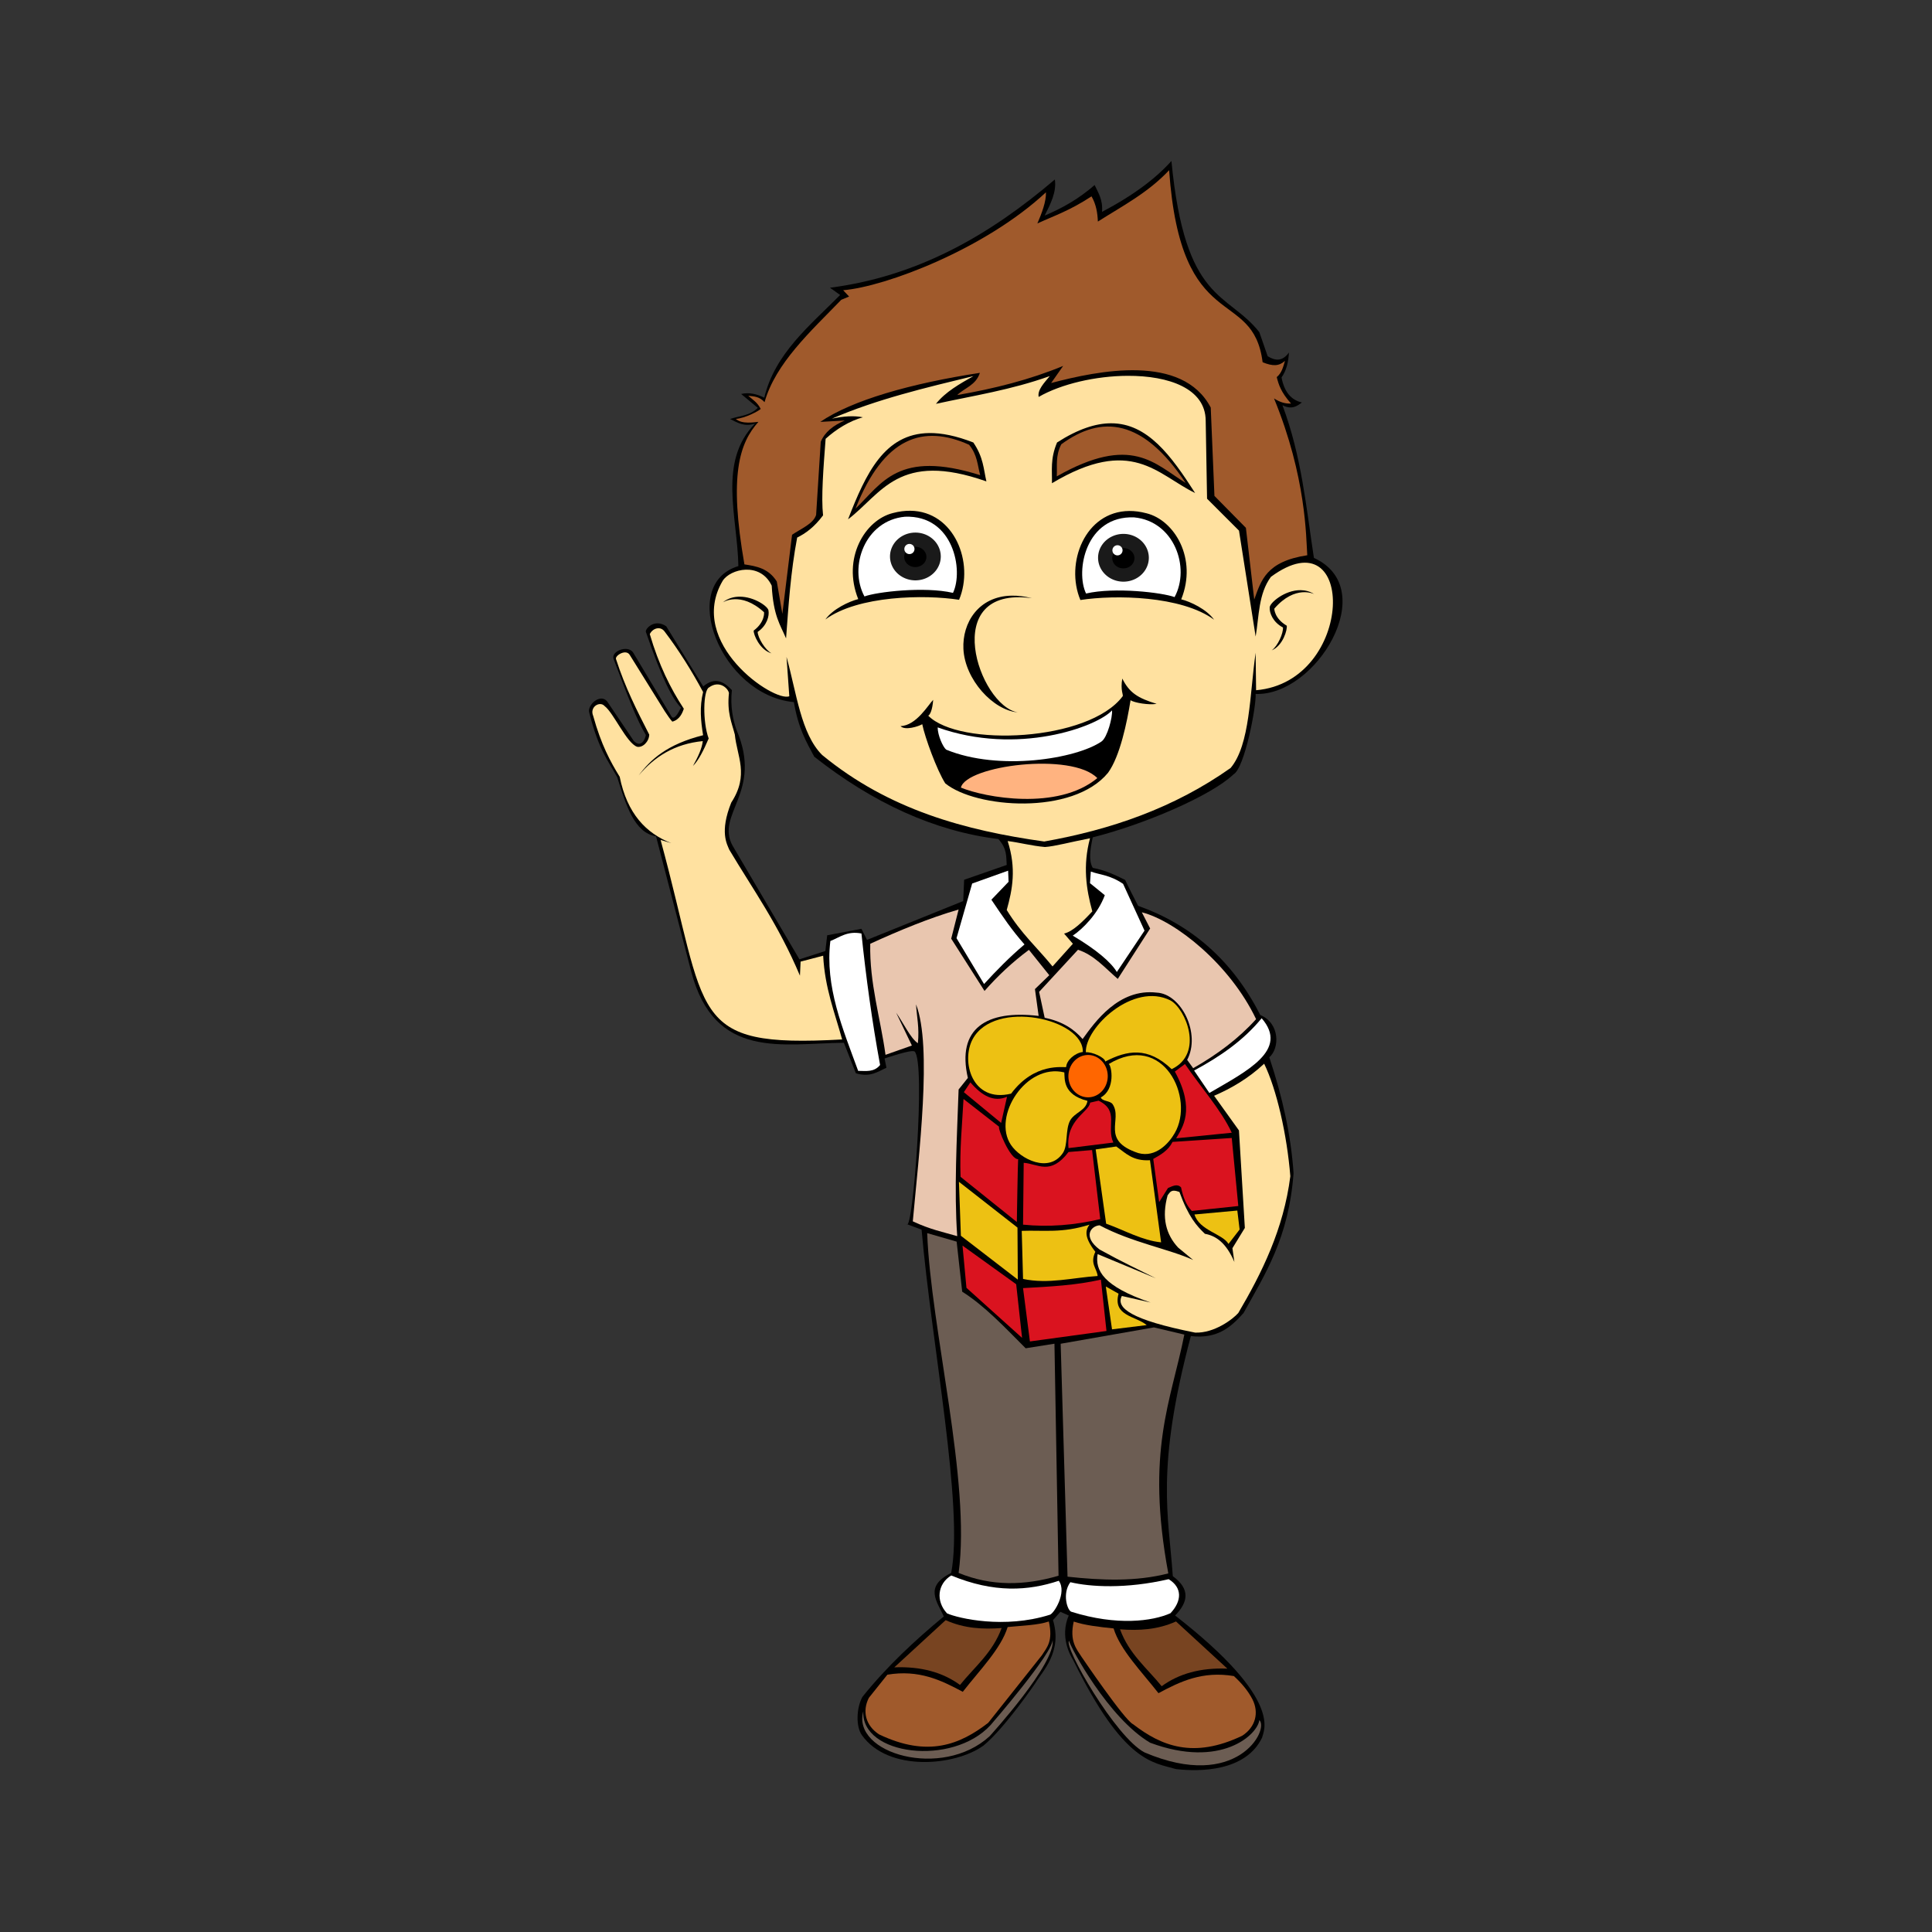 <svg:svg xmlns:dc="http://purl.org/dc/elements/1.1/" xmlns:ns2="http://creativecommons.org/ns#" xmlns:rdf="http://www.w3.org/1999/02/22-rdf-syntax-ns#" xmlns:svg="http://www.w3.org/2000/svg" height="731.334" id="svg2" version="1.1" viewBox="-222.975 -60.97 731.334 731.334" width="731.334">
  <svg:rect x="-222.975" y="-60.97" width="731.334" height="731.334" fill="#333333" stroke="none"/>
  <svg:g id="layer2" transform="translate(-168.32 -1528.7)">
    <svg:g id="g4438" transform="matrix(.307 0 0 .307 132.74 1511.5)">
      <svg:path d="m413 212.21c109.4-14.16 197.84-65.741 277.24-133.48 2.29 15.33-5.204 29.906-12.55 44.495 21.2-8.896 41.924-20.414 61.608-37.649 4.437 9.659 10.317 17.901 9.127 33.086 40.411-21.326 67.184-42.182 85.567-62.749 16.91 175.7 68.57 160.87 108.38 211.05l10.268 29.663c9.282 5.79 18.21 6.749 26.24-4.564-0.626 11.718-3.134 22.306-9.127 30.804 3.418 17.966 12.002 27.896 25.1 30.804-6.189 4.735-12.508 9.211-23.959 3.423 23.791 63.525 29.173 125.73 38.79 188.25 83.353 38.005 2.406 170.72-71.876 167.71 1.083 14.071-13.386 91.61-27.381 99.257-27.54 26.424-110.78 61.913-173.42 77.581-3.344 15.058-5.176 28.982 0 37.649 15.419 2.835 27.659 8.85 39.931 14.832 4.552 9.876 10.406 21.054 15.972 31.945 64.744 23.057 115.96 66.401 150.6 134.62 24.794 10.332 23.782 41.534 11.144 52.135 16.041 48.158 26.786 95.874 29.928 142.96-6.012 80.248-35.089 124.25-61.608 172.27-15.207 17.055-31.876 32.406-65.031 28.522-43.75 164.65-27.421 220.62-22.247 296.06 22.14 16.163 18.63 32.325 2.852 48.488 135.2 105.1 108.56 142.77 107.24 150.6-20.312 41.965-76.972 42.11-106.1 38.79-28.523-8.338-64.525-7.62-126.64-134.05-3.643-5.894-16.993-28.759-5.704-55.333l-10.268-4.564-9.127 10.268c12.03 39.366-13.55 63.622-21.677 77.58 0 0-37.079 54.763-63.89 77.01-35.053 25.472-117.53 32.961-150.08-12.806-7.324-10.299-7.043-32.828 0.626-47.091 29.992-37.428 64.349-69.4 100.4-99.257-8.149-18.26-24.795-36.813 9.127-53.622 15.583-81.657-24.219-281.92-36.508-423.27l-18.254-6.845c7.375 10.727 23.572-199.23 9.698-212.78-3.266-3.188-37.079 8.557-37.079 8.557l2.282 11.409c-10.764 4.782-19.684 12.145-37.649 6.845l-14.832-37.649c-75.41 0.787-159.37 21.88-188.25-87.848l-43.37-166.75c-27.002-4.285-37.194-39.135-47.917-73.017-11.409-20.489-22.818-33.868-34.227-78.721-3.694-9.343 12.94-24.861 21.677-14.832l33.086 49.058c9.16 9.155 14.113-2.458 14.832-7.416-11.159-18.879-19.88-41.154-39.931-94.123-2.57-9.225 16.935-16.911 23.959-7.986l47.917 79.862c2.925 3.218 6.971-2.524 11.409-11.409-10.008-10.236-22.756-33.393-43.354-93.553-0.995-3.321 10.259-16.731 25.1-6.845l45.636 74.158c14.502-12.043 25.39-6.018 35.368 4.564-2.332 20.292 1.666 37.887 5.755 49.312 32.88 76.636-26.571 103.65-4.83 142.69l82.36 140 31.945-10.268 2.282-19.395 42.213-7.986 6.845 13.691 118.65-47.917 1.141-26.24 52.481-18.254c-0.75-10.114 0.72-19.784-10.268-31.945-78.969-9.719-154.52-44.496-227.04-101.54-9.608-18.091-19.645-34.684-25.1-67.312-90.529-8.539-143.06-145.32-68.453-167.71-1.036-60.864-25.634-128.6 20.536-175.7-13.407 4.376-21.779-1.317-30.804-5.704 11.548-3.936 24.036-3.647 34.227-13.691l-20.53-17.12c9.935-2.324 19.346 0.066 28.522 4.564 13.027-54.318 55.955-88.702 93.553-126.64z" id="path3510" />
      <svg:path d="m780.16 320.81c-39.404 0.15-82.175 10.022-109.88 26.031-1.716-8.557 6.643-17.131 13.688-25.688-47.926 17.154-93.815 24.051-140.34 34.219 11.884-14.927 29.158-24.468 46.219-34.219-59.352 14.461-118.9 28.44-174.56 52.5 14.557-3.114 27.463-3.926 38.219-1.719-16.394 4.555-32.538 14.411-45.906 26.531-2.709 35.746-5.625 71.974-3.156 94.406-10.902 14.628-21.471 22.195-31.938 27.375-8.182 43.52-10.638 83.756-13.688 124.34-7.077-16.779-15.626-27.474-17.688-65.031-14.218-29.853-51.153-20.696-60.469-5.969-45.084 76.838 63.617 150.2 82.156 142.31l-3.438-48.5c12.435 44.447 17.72 94.792 43.938 120.94 82.263 67.645 176.54 93.06 273.81 106.69 82.08-14.58 159.95-41.23 229.88-90.72 24.13-28.87 23.41-90.87 30.81-142.03l0.57 46.22c122.09-10.583 124.03-217.65 18.25-139.78-15.486 21.075-14.493 48.332-18.812 73.594l-20.531-130.62-39.375-39.344-1.688-96.406c-0.301-39.449-45.4-55.318-96.062-55.125zm-20.5 58.531c44.92 0.029 73.889 39.724 103.53 85.969-46.985-22.767-77.979-70.873-176.53-12.062 0.432-15.79-2.339-29.74 6.312-50.25 25.91-16.625 47.721-23.668 66.688-23.656zm-224.41 12.04c15.409-0.196 33.328 3.401 54.469 11.625 12.544 18.389 12.572 32.608 16.125 48-108.25-38.12-129.08 15.16-170.62 46.78 22.1-56.89 45-105.7 100.03-106.4zm-23.281 95.812c54.496 0.489 79.264 64.286 60.188 109.78-42.681-6.615-124.6-5.285-164.84 24.25 9.232-12.924 29.181-22.242 40.5-25.094-20.145-50.147 8.156-97.573 42.781-106.12 7.563-2.001 14.683-2.873 21.375-2.812zm269.94 0.281c6.692-0.06 13.812 0.843 21.375 2.844 34.626 8.552 62.926 55.947 42.781 106.09 11.319 2.852 31.268 12.169 40.5 25.094-40.241-29.535-122.16-30.865-164.84-24.25-19.077-45.495 5.692-109.29 60.188-109.78zm211.53 97.625c5.587 0.09 11.256 1.491 16.594 4.844 0 0-23.403-11.88-49.219 17.969 0 0 0.016 12.095 15.344 20.969 1.008 4.437-4.445 24.62-18.562 30.469 7.462-5.244 14.511-21.191 13.906-28.25-12.706-6.655-16.747-18.356-16.344-24.406-0.63-5.357 18.327-21.914 38.281-21.594zm-356.47 6.78c7.599-0.137 15.929 0.844 24.969 3.125-115.52-15.821-65.349 132.79-17.375 140.78-30.373-2.508-65.226-40.35-67.062-78.25-1.55-32.003 18.436-64.919 59.469-65.656zm-335.56 1.25c18.212-0.1 35.751 12.35 35.75 17.312 1.106 5.962-1.532 18.065-13.375 26.156 0.222 7.081 9.102 22.068 17.125 26.406-14.703-4.163-22.484-23.538-22-28.062 14.189-10.601 12.781-22.625 12.781-22.625-29.12-26.635-50.969-12.094-50.969-12.094 6.314-5.082 13.561-7.055 20.688-7.094zm472 100.97c8.493 17.066 18.659 24.047 42.344 31.156-8.918 1.803-28.03-1.309-32.156-4.5-4.332 27.147-13.024 69.335-27.812 89.562-43.473 52.804-163.11 43.717-200.69 12.969-10.36-16.32-25.15-56.87-28.35-72.91-4.44 2.673-21.382 8.171-26.781 2.344 19.402-0.562 34.226-26.282 40.25-32.375-0.914 12.837-4.038 18.614-6.094 19.5 38.209 38.896 198.04 32.067 239.78-23.969 1.072-1.325-3.058-7.431-0.5-21.781z" fill="#ffe1a0" id="path4280" />
      <svg:path d="m307.47 553.33c14.947 2.236 29.742 4.918 39.931 21.106l6.845 39.931 11.979-97.546c11.058-7.645 26.212-13.427 29.663-24.529l5.704-90.13c4.998-12.006 15.548-20.312 29.663-26.24l-30.234 1.711c39.021-26.727 111.62-47.423 196.8-60.467-5.071 15.496-18.629 18.263-27.952 27.381 45.592-7.883 89.594-18.947 130.63-35.938l-14.832 21.106c58.256-15.416 161.76-36.501 196.8 30.234l4.564 108.95 38.79 39.361 10.268 88.419c8.56-23.694 14.807-46.913 65.405-54.624-1.577-22.12-1.03-95.955-41.003-193.38 7.556 4.968 14.47 6.721 20.951 6.315-12.565-14.212-15.292-23.506-17.587-32.583 6.313-5.215 7.96-12.762 10.131-20.048-7.26 6.638-14.941 6.863-27.56 1.711-12.01-94.42-100.85-31.19-115.28-236.77-25.96 27.753-57.61 44.12-87.85 63.32-0.406-10.578-2.071-21.031-7.819-31.075-27.584 18.041-46.326 23.939-66.777 33.42 5.151-11.989 11.012-26.94 10.574-38.421-74.64 69.646-197.51 116.36-250.03 120.74l7.306 7.779-9.686 4.034c-38.137 39.336-80.879 78.148-94.567 126.19-6.269-7.007-13.204-7.134-20.084-7.844 5.984 5.193 11.088 7.947 15.369 16.205-2.979 2.757-18.647 11.228-30.677 12.309 7.697 6.894 22.866 4.016 27.834 3.623-23.328 26.196-36.613 65.41-17.264 175.74z" fill="#a05a2c" id="path4282" />
      <svg:path d="m632.05 894.46c14.408 1.769 29.278 5.878 46.013 7.348 11.904-0.759 31.082-6.028 55.526-10.77-8.995 33.66-4.744 62.503 2.852 90.13-12.161 13.058-24.137 24.827-34.797 27.381l10.838 12.55-25.1 27.952c-18.834-23.144-38.642-40.439-56.474-69.594 7.001-25.022 12.121-50.984 1.141-84.996z" fill="#ffe1a0" id="path4284" />
      <svg:path d="m444.51 484.47c32.416-30.841 52.351-73.046 153.68-41.143-3.378-12.504-3.435-25.009-13.714-37.513-56.382-25.328-105.06-9.822-139.97 78.656z" fill="#a05a2c" id="path4295" />
      <svg:path d="m851.51 452.88c-38.151-23.378-66.473-60.479-158.89-8.086 0.688-12.934-1.873-25.174 5.564-39.552 49.836-36.562 100.68-31.581 153.32 47.638z" fill="#a05a2c" id="path4297" />
      <svg:path d="m545.75 754.32c98.247 35.087 196.18-0.564 214.99-20.975 0.8 8.354-5.808 33.439-12.908 38.32-31.239 21.486-126.55 36.859-191.6 10.084-4.086-3.397-10.429-17.713-10.488-27.429z" fill="#fff" fill-rule="evenodd" id="rect4314" />
      <svg:path d="m742.6 816.84c-48.703 40.552-138.97 23.882-168.2 11.698 6.46-27.181 136.64-44.149 168.2-11.698z" fill="#ffb380" fill-rule="evenodd" id="path4317" />
      <svg:path d="m571.9 604.59c-34.993-8.186-94.276-1.211-109.15 4.411-19.752-36.549 0.565-93.731 49.929-98.311 60.013-2.272 72.48 66.454 59.219 93.901z" fill="#fff" fill-rule="evenodd" id="path4339" transform="translate(-7.261 -16.135)" />
      <svg:path d="m728.72 589.26c34.993-8.186 94.276-1.211 109.15 4.411 19.752-36.549-0.565-93.731-49.929-98.311-60.013-2.272-72.48 66.454-59.219 93.901z" fill="#fff" fill-rule="evenodd" id="path4342" />
      <svg:g fill-rule="evenodd" id="g4350">
        <svg:path d="m559.06 547.8a27.429 25.815 0 1 1 -54.858 0 27.429 25.815 0 1 1 54.858 0z" fill="#1a1a1a" id="path4344" transform="matrix(1.141 0 0 1.141 -88.299 -81.471)" />
        <svg:path d="m528.01 545.98a9.479 8.672 0 1 1 -18.958 0 9.479 8.672 0 1 1 18.958 0z" id="path4348" transform="matrix(1.444 0 0 1.444 -230.59 -244.29)" />
        <svg:path d="m526.39 530.66a6.252 6.252 0 1 1 -12.504 0 6.252 6.252 0 1 1 12.504 0z" fill="#fff" id="path4346" transform="translate(-9.208 3.7)" />
      </svg:g>
      <svg:g fill-rule="evenodd" id="g4355" transform="translate(256.54 1.613)">
        <svg:path d="m559.06 547.8a27.429 25.815 0 1 1 -54.858 0 27.429 25.815 0 1 1 54.858 0z" fill="#1a1a1a" id="path4357" transform="matrix(1.141 0 0 1.141 -88.299 -81.471)" />
        <svg:path d="m528.01 545.98a9.479 8.672 0 1 1 -18.958 0 9.479 8.672 0 1 1 18.958 0z" id="path4359" transform="matrix(1.444 0 0 1.444 -230.59 -244.29)" />
        <svg:path d="m526.39 530.66a6.252 6.252 0 1 1 -12.504 0 6.252 6.252 0 1 1 12.504 0z" fill="#fff" id="path4361" transform="translate(-9.208 3.7)" />
      </svg:g>
      <svg:path d="m569 1014.2 33.962 56.543c14.924-16.337 31.728-33.527 49.865-48.793-15.998-18.15-25.956-33.063-40.836-55.154l21.204-22.121-0.57-13.691-44.328 15.834z" fill="#fff" id="path4363" />
      <svg:path d="m712.32 1011.1c29.073 17.237 47.332 32.864 54.359 44.829l34.129-51.034-26.408-57.644c-16.477-11.229-28.299-10.938-39.805-15.206l-1.002 14.359 18.254 14.832c-8.523 23.055-27.333 41.712-39.528 49.865z" fill="#fff" id="path4365" />
      <svg:path d="m462.63 1021.1c36.318-16.595 72.637-31.667 108.95-42.213l-9.127 35.938 41.072 64.46c16.203-18.429 34.259-35.468 54.763-50.672l25.1 31.277-17.684 17.113 4.564 33.086c-64.41-7.693-101.33 15.421-87.278 76.44l-11.409 14.261c-2.164 61.605-5.687 124.34-1.711 180.83-17.484-5.122-33.299-8.157-54.763-18.254 7.342-81.878 24.227-215.5 3.981-267.54 0.934 15.747 4.221 28.356 2.294 47.917-8.937-5.825-17.874-24.975-26.811-37.649l19.395 40.502-32.515 11.45c-6.292-45.642-19.862-88.164-18.825-136.95z" fill="#e9c6af" id="path4367" />
      <svg:path d="m718.76 1028.5-47.917 51.91 6.845 31.945c22.211 4.535 36.361 14.2 46.776 26.24 15.101-20.876 44.473-62.762 91.34-57.24 30.537 1.329 54.655 50.861 37.58 82.91l7.416 10.268c29.687-16.884 56.084-36.581 77.581-60.467-32.128-67.558-99.536-121.33-140.9-131.77l10.268 19.966-39.931 62.178c-15.542-13.331-29.298-29.638-49.058-35.938z" fill="#e9c6af" id="path4369" />
      <svg:path d="m413.45 1017.7c11.687-4.54 20.691-12.659 38.32-9.277 5.664 54.051 13.03 108.1 22.992 162.15-7.498 9.219-17.479 7.262-27.025 7.261-19.034-52.162-41.162-103.83-34.286-160.14z" fill="#fff" id="path4371" />
      <svg:path d="m861.94 1177.4 18.825 27.667c46.02-26.883 98.661-52.733 64.46-92.127-22.556 27.56-51.643 47.5-83.285 64.46z" fill="#fff" id="path4373" />
      <svg:path d="m427.97 1139.1c-9.091-33.128-21.311-63.127-23.395-103.26l-27.832 7.261-0.807 17.345c-26.72-63.376-57.628-105.81-87.127-155.3-2.797-6.89-12.099-21.847 2.42-58.085 22.467-34.399 6.976-57.165 4.437-83.9-3.876-14.974-9.809-26.975-7.261-51.227-1.185-6.016-11.999-16.133-24.605-6.857-7.19 3.523-8.035 42.407-0.403 62.925-6.139 14.439-12.466 27.004-19.362 33.883 6.233-11.161 11.16-21.762 12.101-30.656-34.628 3.36-59.617 19.251-79.06 42.353 14.538-19.444 34.854-38.439 79.463-49.614-2.853-17.341-4.589-34.841 0-53.244-14.195-26.425-29.996-51.548-47.194-74.219-5.329-7.777-15.126-4.418-18.555 2.824 11.054 37.77 25.584 67.099 41.95 91.967-1.636 5.024-5.08 13.616-14.175 15.919-2.648-2.954-5.814-7.463-9.22-12.692l-43.16-69.379c-4.634-8.218-19.142 0.971-16.941 5.244 11.162 34.552 25.381 62.626 40.878 92.843-0.264 8.699-8.14 16.481-15.043 14.945-12.824-4.477-29.133-42.13-39.953-50.107-5.743-6.647-18.94 0.789-14.118 12.101 9.948 35.849 21.225 56.422 32.673 75.026 9.201 45.567 32.515 69.72 63.732 81.883l-13.311-4.034c59.51 218.01 32.259 256.65 223.87 246.05z" fill="#ffe1a0" id="path4375" />
      <svg:path d="m636.33 1205.9c29.128-39.103 64.686-31.796 67.883-32.8 0.371-8.4 10.964-17.434 20.536-18.54 1.13-41.093-108.91-65.504-135.77-15.972-14.815 27.326-0.866 79.153 47.347 67.312z" fill="#edc113" id="path4377" />
      <svg:path d="m728.46 1154.9c-1.176-30.345 58.605-87.068 104.39-63.89 18.73 10.375 41.708 65.538 1.426 84.711-29.359-28.028-54.695-23.436-81.859-9.412-0.677-5.179-16.37-12.06-23.959-11.409z" fill="#edc113" id="path4379" />
      <svg:path d="m755.55 1187.4a22.247 23.959 0 1 1 -44.495 0 22.247 23.959 0 1 1 44.495 0z" fill="#f60" fill-rule="evenodd" id="path4381" transform="matrix(1.09 0 0 1.089 -68.091 -108.73)" />
      <svg:path d="m730.45 1214.8c-1.64 12.21-16.45 14.361-21.677 24.814-5.631 11.263-2.307 29.987-8.557 39.361-16.944 25.416-52.278 7.863-64.175-9.983-23.278-34.917 18.571-100.97 65.886-89.275 0.647 7.701-2.184 27.406 28.522 35.082z" fill="#edc113" id="path4383" />
      <svg:path d="m756.7 1169.4c67.079-40.606 106.67 41.94 81.288 85.282-6.832 11.958-23.06 30.56-44.78 24.529-47.447-15.687-19.002-41.195-31.66-60.182-3.162-4.744-12.511-3.242-14.689-8.414 18.278-9.833 13.555-38.936 9.84-41.215z" fill="#edc113" id="path4385" />
      <svg:path d="m948.31 1169c-19.482 18.281-41.179 30.739-61.715 39.53l30.656 42.757 7.261 120.2-15.328 25.009 2.42 16.941c-10.262-23.826-22.829-32.281-36.303-34.689-10.111-9.682-20.295-20.819-31.463-51.631-11.016-4.059-11.623 0.989-14.521 4.034-7.715 27.808-1.946 48.553 12.908 64.538l18.555 15.328c-28.696-13.291-75.903-21.653-115.36-42.757-10.76 0.709-21.189 13.94 0 29.849 29.082 16.086 47.047 24.232 69.379 35.496l-71.799-29.849c-3.372 19.899 6.799 39.799 65.345 59.698l-35.496-8.067c-7.732 14.592 11.261 29.513 90.354 45.177 23.515 0.913 46.437-16.473 53.244-24.202 28.878-49.12 55.904-103.39 64.135-168.61-4.111-51.348-16.96-107.49-32.269-138.76z" fill="#ffe1a0" id="path4387" />
      <svg:path d="m532.85 1377.9 36.303 10.488 6.857 61.715c27.573 17.308 52.741 44.23 78.253 69.782l35.496-5.647 5.047 286.06c-41.782 12.358-82.953 13.096-123.22-3.423 15.41-112.48-34.452-301.63-38.74-418.98z" fill="#6c5d53" id="path4389" />
      <svg:path d="m697.42 1514.3 114.96-20.168 37.513 8.874c-16.377 82.446-47.81 143.2-19.765 294.46-40.129 10.327-81.975 8.632-124.24 4.034z" fill="#6c5d53" id="path4391" />
      <svg:path d="m562.46 1800c52.874 21.9 95.223 18.982 132.63 6.56 10.539 14.29-6.204 40.939-11.124 41.928-55.971 17.586-112.37 4.489-126.64-1.711-14.053-15.074-11.884-36.361 5.134-46.776z" fill="#fff" fill-rule="evenodd" id="rect4393" />
      <svg:path d="m830.58 1804.6c-52.589 12.202-96.65 9.57-121.22 3.708-10.539 14.29-3.494 35.52 1.426 36.508 55.971 17.586 100.1 11.62 122.08 1.711 14.053-15.074 14.736-31.512-2.282-41.928z" fill="#fff" fill-rule="evenodd" id="path4396" />
      <svg:path d="m632.05 1863.6c17.675-1.781 37.289-2.268 50.77-6.845 5.481 24.297-2.335 31.974-8.557 41.642l-66.172 83.285c-34.735 26.776-74.286 43.09-134.62 14.261-16.557-10.757-20.99-28.531-12.55-45.065l22.818-28.522c38.731-6.503 66.192 6.715 92.983 21.106 20.766-26.621 47.178-53.242 55.333-79.862z" fill="#a05a2c" id="path4398" />
      <svg:path d="m492.29 1913.3c33.233-1.343 59.938 6.289 81.003 21.677 18.018-22.303 40.177-39.637 51.34-70.165-23.008 1.745-46.016 0.646-69.024-9.697z" fill="#784421" id="path4400" />
      <svg:path d="m762.68 1865.3c-17.675-1.781-35.676-3.882-49.156-8.459-5.481 24.297 3.545 33.99 9.767 43.659 0 0 52.861 78.041 63.348 82.882 34.735 26.776 74.286 43.09 134.62 14.261 16.557-10.757 20.99-28.531 12.55-45.065-5.535-10.691-13.526-19.978-22.818-28.522-38.731-6.503-66.192 6.715-92.983 21.106-20.766-26.621-47.178-53.242-55.333-79.862z" fill="#a05a2c" id="path4402" />
      <svg:path d="m902.96 1914.9c-33.233-1.343-59.938 6.289-81.003 21.677-18.018-22.303-40.177-39.637-51.34-70.165 23.008 1.745 46.016 0.646 69.024-9.697z" fill="#784421" id="path4404" />
      <svg:path d="m687.39 1879c2.282 14.832-76.44 105.53-76.44 105.53-47.191 51.269-159.87 37.312-156.87-17.113-14.728 52.009 96.994 84.616 155.73 30.804-0.001 0 82.907-90.8 77.58-119.22z" fill="#6c5d53" id="path4408" />
      <svg:path d="m942.38 1978.3c12.607 11.692-27.677 88.404-141.47 39.931-35.972-18.694-100.07-130.7-93.15-137.6 2.256 8.962 48.485 95.2 99.995 125.62 87.246 32.404 132.54-9.898 134.62-27.952z" fill="#6c5d53" id="path4410" />
      <svg:path d="m651.84 1291.2-0.807 76.236c31.731 3.242 63.463 0.655 95.194-6.857l-10.084-85.11-29.042 2.42c-22.468 29.535-37.743 14.467-55.261 13.311z" fill="#da131f" id="path4412" />
      <svg:path d="m577.62 1212.5c-1.647 31.709-4.912 62.34-3.63 96.001l69.379 55.664s1.21-75.429 1.613-77.446c-10.044 0.394-25.871-39.362-23.395-39.933z" fill="#da131f" id="path4414" />
      <svg:path d="m571.97 1314.6 72.202 56.471 0.403 64.135-70.186-54.051z" fill="#edc113" id="path4416" />
      <svg:path d="m576.41 1393.3 4.84 52.034 68.572 61.715-7.261-66.152z" fill="#da131f" id="path4418" />
      <svg:path d="m651.03 1445.7c32.664-1.837 65.427-3.426 96.001-10.488l6.857 63.328-94.388 12.908z" fill="#da131f" id="path4420" />
      <svg:path d="m649.42 1375.1 1.613 59.295c31.529 6.646 61.394-1.674 91.967-3.63-1.028-9.895-9.759-14.976-2.824-29.849-14.327-18.436-12.042-26.721-7.261-33.479-33.611 10.81-56.741 6.647-83.497 7.664z" fill="#edc113" id="path4422" />
      <svg:path d="m740.58 1274.7 25.412-3.63c11.356 7.891 20.019 18.205 41.547 16.941l13.714 101.24c-23.49-2.253-45.229-15.015-67.765-22.992z" fill="#edc113" id="path4424" />
      <svg:path d="m753.08 1443.7 7.664 52.841 42.757-5.244c-13.598-11.335-42.168-11.101-34.689-38.723z" fill="#edc113" id="path4426" />
      <svg:path d="m811.57 1286.4 7.261 53.244 10.891-17.345c5.68-2.381 11.49-5.675 16.135-0.807 2.491 12.113 6.525 22.297 13.311 29.042l57.278-6.051-8.067-83.9-73.009 4.84c-5.173 10.441-14.412 15.801-23.799 20.975z" fill="#da131f" id="path4428" />
      <svg:path d="m862.4 1354.9 52.841-4.84 2.824 23.395-13.714 17.748c-7.139-12.406-35.997-16.537-41.95-36.303z" fill="#edc113" id="path4430" />
      <svg:path d="m850.7 1169.4c-2.017 1.613-12.504 9.277-12.504 9.277 25.844 47.199 9.067 69.433 1.613 82.287l68.572-6.857c-13.102-28.236-38.454-56.471-57.681-84.707z" fill="#da131f" id="path4432" />
      <svg:path d="m586.09 1192-8.067 12.101 45.984 37.916 7.261-32.269c-16.242 7.098-31.081-1.234-45.177-17.748z" fill="#da131f" id="path4434" />
      <svg:path d="m733.72 1217c-1.328 11.762-30.252 20.96-26.622 56.068l55.261-6.857c-9.066-19.704 7.938-38.88-18.151-51.631z" fill="#da131f" id="path4436" />
    </svg:g>
  </svg:g>
</svg:svg>